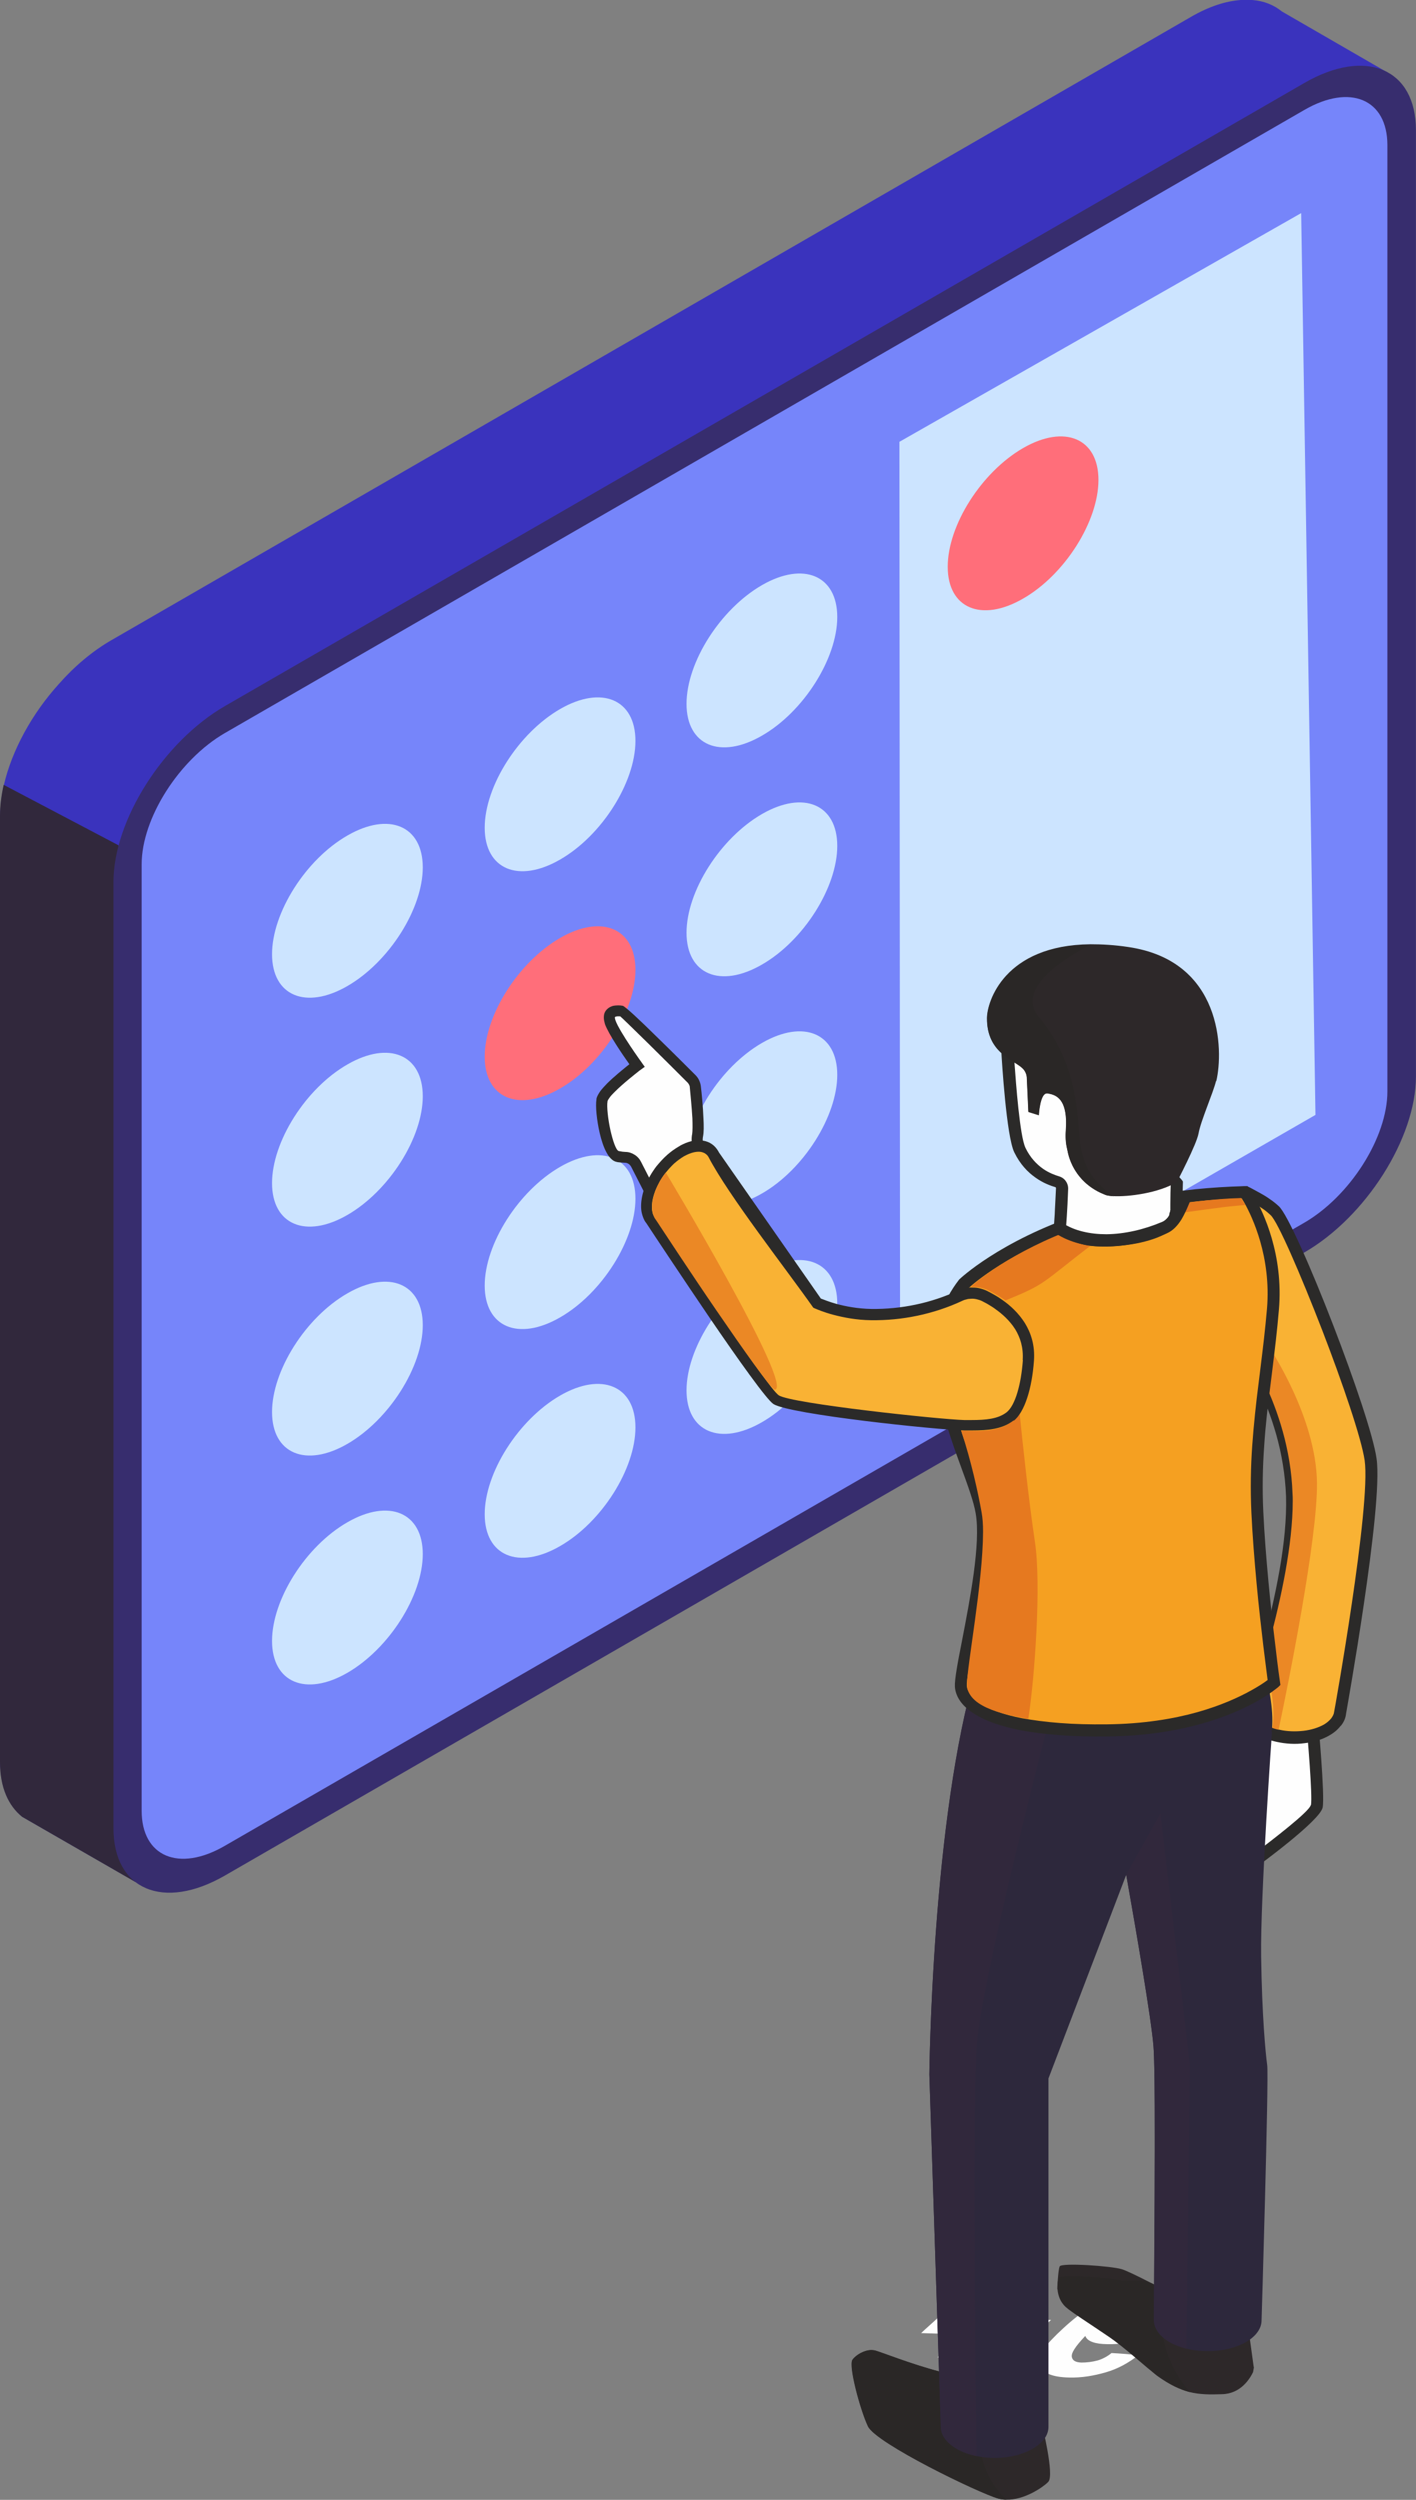 <svg width="255" height="450" viewBox="0 0 255 450" fill="none" xmlns="http://www.w3.org/2000/svg">
<rect x="0" y="0" width="255" height="450" fill="#808080" stroke="none"/>
<g clip-path="url(#clip0_2_532)">
<path d="M249.847 13.021L234.558 35.125V181.863C234.558 192.935 225.549 207.126 214.472 213.519L49.067 308.953L42.359 312.852L31.009 329.225L24.418 338.777L4.02 327.042C1.563 325.054 0.042 321.779 0.042 317.218V146.855C0.042 145.101 0.276 143.191 0.705 141.28C2.148 135.082 5.736 128.493 10.573 123.153C13.381 119.956 16.657 117.188 20.128 115.2L214.472 3.041C217.709 1.17 220.713 0.195 223.443 0H225.51C227.616 0.156 229.41 0.897 230.853 2.066L249.886 13.06L249.847 13.021Z" fill="#3A33BD"/>
<path d="M49.064 308.954L42.356 312.852L31.007 329.226L24.376 338.777L3.979 327.043C1.522 325.054 0 321.78 0 317.218V146.855C0 145.101 0.234 143.191 0.664 141.281L21.334 152.157L49.025 308.993L49.064 308.954Z" fill="#31283C"/>
<path d="M40.519 337.608C29.442 344.002 20.433 340.181 20.433 329.109V158.746C20.433 147.675 29.442 133.484 40.519 127.091L234.902 14.932C245.978 8.538 254.988 12.359 254.988 23.431V193.794C254.988 204.865 245.978 219.056 234.902 225.449L40.519 337.608Z" fill="#372D6E"/>
<path d="M234.87 220.108L40.487 332.267C32.218 337.062 25.51 334.216 25.51 325.951V155.588C25.51 147.323 32.218 136.759 40.487 131.963L234.87 19.805C243.138 15.009 249.847 17.855 249.847 26.12V196.483C249.847 204.748 243.138 215.313 234.87 220.108Z" fill="#7685FA"/>
<path d="M76.136 156.134C76.136 163.619 70.052 173.17 62.563 177.498C55.075 181.825 48.991 179.252 48.991 171.767C48.991 164.282 55.075 154.691 62.563 150.403C70.052 146.076 76.136 148.649 76.136 156.134Z" fill="#CCE4FF"/>
<path d="M76.136 197.341C76.136 204.826 70.052 214.377 62.563 218.704C55.075 223.032 48.991 220.459 48.991 212.974C48.991 205.488 55.075 195.898 62.563 191.61C70.052 187.283 76.136 189.856 76.136 197.341Z" fill="#CCE4FF"/>
<path d="M76.136 238.547C76.136 246.033 70.052 255.584 62.563 259.911C55.075 264.238 48.991 261.665 48.991 254.18C48.991 246.695 55.075 237.105 62.563 232.817C70.052 228.489 76.136 231.062 76.136 238.547Z" fill="#CCE4FF"/>
<path d="M76.136 279.754C76.136 287.239 70.052 296.791 62.563 301.118C55.075 305.445 48.991 302.872 48.991 295.387C48.991 287.902 55.075 278.312 62.563 274.024C70.052 269.696 76.136 272.269 76.136 279.754Z" fill="#CCE4FF"/>
<path d="M114.434 133.367C114.434 140.852 108.35 150.443 100.861 154.731C93.373 159.058 87.289 156.485 87.289 149C87.289 141.515 93.373 131.964 100.861 127.637C108.35 123.309 114.434 125.882 114.434 133.367Z" fill="#CCE4FF"/>
<path fill-rule="evenodd" clip-rule="evenodd" d="M161.973 79.53L234.321 38.362L236.895 200.694L162.09 243.733L161.973 79.53Z" fill="#CCE4FF"/>
<path d="M114.434 174.574C114.434 182.059 108.35 191.649 100.861 195.938C93.373 200.265 87.289 197.692 87.289 190.207C87.289 182.722 93.373 173.171 100.861 168.843C108.35 164.516 114.434 167.089 114.434 174.574Z" fill="#FF6E7A"/>
<path d="M197.815 86.391C197.815 93.876 191.731 103.466 184.242 107.754C176.754 112.082 170.67 109.509 170.67 102.024C170.67 94.539 176.754 84.987 184.242 80.66C191.731 76.333 197.815 78.906 197.815 86.391Z" fill="#FF6E7A"/>
<path d="M114.434 215.781C114.434 223.266 108.35 232.856 100.861 237.144C93.373 241.472 87.289 238.899 87.289 231.414C87.289 223.929 93.373 214.377 100.861 210.05C108.35 205.723 114.434 208.296 114.434 215.781Z" fill="#CCE4FF"/>
<path d="M114.434 256.949C114.434 264.434 108.35 274.024 100.861 278.312C93.373 282.64 87.289 280.067 87.289 272.582C87.289 265.097 93.373 255.545 100.861 251.218C108.35 246.891 114.434 249.464 114.434 256.949Z" fill="#CCE4FF"/>
<path d="M150.778 111.068C150.778 118.553 144.694 128.143 137.205 132.431C129.717 136.759 123.633 134.186 123.633 126.701C123.633 119.215 129.717 109.664 137.205 105.337C144.694 101.01 150.778 103.583 150.778 111.068Z" fill="#CCE4FF"/>
<path d="M150.778 152.274C150.778 159.76 144.694 169.35 137.205 173.638C129.717 177.965 123.633 175.392 123.633 167.907C123.633 160.422 129.717 150.871 137.205 146.544C144.694 142.216 150.778 144.789 150.778 152.274Z" fill="#CCE4FF"/>
<path d="M150.778 193.481C150.778 200.966 144.694 210.556 137.205 214.845C129.717 219.172 123.633 216.599 123.633 209.114C123.633 201.629 129.717 192.078 137.205 187.75C144.694 183.423 150.778 185.996 150.778 193.481Z" fill="#CCE4FF"/>
<path d="M150.778 234.649C150.778 242.134 144.694 251.724 137.205 256.013C129.717 260.34 123.633 257.767 123.633 250.282C123.633 242.797 129.717 233.246 137.205 228.918C144.694 224.591 150.778 227.164 150.778 234.649Z" fill="#CCE4FF"/>
<path d="M204.96 423.959C203.595 423.803 201.761 423.647 200.162 423.569C199.538 424.115 198.524 424.66 197.705 424.894C196.691 425.167 195.716 425.284 194.741 425.284C193.766 425.245 193.181 424.972 193.025 424.309C192.869 423.608 193.571 422.477 195.443 420.489C195.833 421.542 197.354 421.931 199.304 421.97C201.722 422.048 203.946 421.619 206.715 420.684C209.211 419.826 211.551 418.657 213.345 416.98C215.139 415.304 215.763 413.862 215.217 412.887C214.554 411.756 212.994 411.328 210.108 411.25C207.183 411.172 204.258 411.717 200.981 412.926C197.9 414.056 194.624 416.201 191.504 419.086C188.228 422.087 186.551 424.27 187.097 425.635C187.721 427.194 189.515 427.896 192.401 427.974C194.819 428.052 196.964 427.662 199.148 427.038C201.332 426.415 203.244 425.323 204.96 423.998V423.959ZM199.928 416.785C201.059 415.772 202.425 415.109 203.907 414.602C205.272 414.134 206.559 413.745 207.534 413.784C208.509 413.823 209.25 414.056 209.484 414.524C209.679 414.992 209.211 415.694 208.041 416.785C206.91 417.799 205.818 418.618 204.57 419.086C203.322 419.553 202.035 419.826 200.825 419.787C199.85 419.748 199.187 419.397 198.992 418.93C198.758 418.345 199.031 417.643 199.967 416.785H199.928ZM173.719 424.504C175.201 423.179 176.684 421.814 178.283 420.372C180.974 420.45 183.392 420.528 186.044 420.606C187.097 419.592 188.15 418.696 189.281 417.604C186.59 417.526 184.172 417.448 181.52 417.37C183.002 416.045 184.445 414.68 186.044 413.238C184.601 413.199 182.885 413.16 181.442 413.082C179.882 414.524 178.4 415.85 176.684 417.214C174.265 417.136 171.808 417.058 169.156 416.98C167.986 418.111 166.933 418.969 165.88 419.982C168.571 420.06 170.989 420.138 173.407 420.216C171.808 421.658 170.326 422.984 168.844 424.348C170.56 424.387 172.237 424.465 173.719 424.504Z" fill="#FEFEFE"/>
<path d="M188.813 446.726C187.799 447.779 184.367 450.079 181.169 449.962C180.701 449.962 180.233 449.884 179.765 449.767C176.215 448.754 157.69 439.787 156.286 436.746C154.882 433.745 152.737 425.792 153.517 424.778C154.258 423.765 156.169 422.751 157.573 423.141C158.938 423.492 170.326 428.053 174.967 427.819C175.825 427.78 176.8 428.014 177.815 428.482C182.3 430.47 187.604 436.279 187.604 436.279C187.604 436.279 189.944 445.557 188.774 446.765L188.813 446.726Z" fill="#2D2829"/>
<path d="M181.202 449.962C180.734 449.962 180.266 449.884 179.798 449.767C176.249 448.753 157.723 439.787 156.319 436.746C155.11 434.173 153.394 427.974 153.394 425.596C153.394 425.206 153.433 424.895 153.55 424.739C154.174 423.881 155.656 423.023 156.943 423.023C157.177 423.023 157.372 423.062 157.606 423.101C158.542 423.335 164.198 425.596 169.151 426.883L169.463 436.824C169.463 438.266 170.399 439.67 172.31 440.761C173.363 441.385 174.611 441.814 175.937 442.087C176.21 442.126 176.522 442.204 176.795 442.243L176.873 442.399C176.873 442.399 177.614 446.648 181.202 449.923V449.962Z" fill="#2A2726"/>
<path d="M225.817 426.103L225.661 427C225.115 428.131 223.477 430.899 220.084 430.977C217.9 431.054 216.067 431.054 214.195 430.587C212.44 430.119 210.607 429.261 208.383 427.663C206.277 426.142 203.118 420.841 199.764 418.54C196.449 416.279 190.404 412.069 190.404 412.069C190.404 412.069 190.521 408.677 190.833 407.976C191.145 407.274 200.154 407.898 202.026 408.482C203.625 408.95 210.646 412.693 212.83 413.862C213.22 414.057 213.454 414.213 213.454 414.213L224.686 418.19L225.778 426.103H225.817Z" fill="#2D2829"/>
<path d="M214.241 430.586C212.486 430.118 210.653 429.26 208.43 427.662C206.324 426.142 202.891 422.828 199.576 420.567C196.261 418.306 192.868 416.162 191.893 415.265C189.982 413.472 190.372 410.704 190.684 410.041C190.762 409.807 191.737 409.729 193.063 409.729C195.949 409.729 200.59 410.158 201.877 410.509C202.735 410.782 205.465 410.002 207.884 411.249C207.845 414.134 207.845 416.278 207.845 417.175C207.845 417.487 207.845 417.682 207.845 417.682C207.845 418.774 208.391 419.826 209.483 420.762C209.834 422.789 210.926 426.765 214.28 430.586H214.241Z" fill="#2A2726"/>
<path d="M237.095 325.172C236.705 327.082 225.862 335.035 225.862 335.035L224.887 332.969L221.689 326.38L229.099 307.2L234.716 308.135L236.315 309.734C236.315 309.734 237.563 323.222 237.134 325.133L237.095 325.172Z" fill="#FEFEFE"/>
<path d="M236.044 324.938C235.81 326.107 228.946 331.331 226.294 333.358L222.862 326.341L229.804 308.447L234.211 309.188L235.264 310.24C235.459 312.463 236.395 323.378 236.083 324.938H236.044ZM226.528 335.892C226.567 335.853 237.721 327.745 238.189 325.366C238.618 323.222 237.37 309.695 237.37 309.656L237.331 309.266L235.225 307.122L228.361 305.952L220.444 326.419L225.436 336.672L226.489 335.892H226.528Z" fill="#2B2A29"/>
<path d="M227.891 330.045C228.359 321.469 228.905 313.672 229.022 312.073C229.412 312.19 229.763 312.307 230.153 312.385C231.128 312.619 232.142 312.697 233.156 312.697C233.585 312.697 234.053 312.658 234.482 312.619L233.975 324.081L227.852 329.967L227.891 330.045Z" fill="#FEFEFE"/>
<path d="M241.347 308.291C241.191 309.383 240.411 310.513 238.968 311.332C236.589 312.696 233.118 313.047 230.193 312.385C229.179 312.151 228.243 311.8 227.424 311.332C225.825 310.396 225.045 309.227 225.045 308.018L225.084 307.589L225.396 306.654C225.513 306.264 225.669 305.835 225.825 305.25C226.488 303.223 227.502 299.948 228.555 296.089C230.7 288.097 233.001 277.454 232.728 269.229C232.455 261.003 229.92 253.908 227.697 249.151C225.825 245.214 224.148 242.875 224.148 242.875V214.572C224.304 214.611 225.279 214.962 226.566 215.703C227.463 216.248 228.516 216.95 229.569 217.886C232.299 220.381 245.637 254.297 246.808 262.679C248.017 271.022 241.308 308.291 241.308 308.291H241.347Z" fill="#F9B234"/>
<path d="M240.254 308.175C240.215 308.565 240.02 308.916 239.747 309.305C239.435 309.695 239.006 310.085 238.421 310.436C237.368 311.021 236.081 311.411 234.716 311.567C233.273 311.722 231.791 311.683 230.426 311.372C229.958 311.255 229.529 311.138 229.1 310.982C228.71 310.826 228.32 310.631 227.969 310.436C227.306 310.046 226.838 309.656 226.526 309.227C226.253 308.838 226.136 308.448 226.097 308.097L226.136 307.824C226.37 307.122 226.682 306.343 226.877 305.641C227.228 304.549 227.696 303.068 228.242 301.236C228.671 299.754 229.139 298.117 229.607 296.44C230.699 292.425 231.791 287.747 232.61 282.991C233.429 278.235 233.936 273.44 233.819 269.268C233.663 265.058 232.961 261.12 231.986 257.651C231.011 254.181 229.802 251.179 228.671 248.762C227.111 245.487 225.707 243.343 225.239 242.603V216.288L226.019 216.717C226.448 216.951 226.916 217.263 227.384 217.574C227.852 217.886 228.32 218.276 228.827 218.744C230.114 219.914 234.209 229.387 238.109 239.445C241.775 248.957 245.168 258.898 245.753 262.875C246.924 271.061 240.293 308.058 240.254 308.175V308.214V308.175ZM241.463 310.67C242.009 310.007 242.321 309.266 242.399 308.526C242.399 308.409 249.147 271.1 247.899 262.563C247.314 258.43 243.842 248.294 240.137 238.665C236.159 228.334 231.83 218.549 230.309 217.146C229.763 216.639 229.217 216.21 228.632 215.82C228.086 215.43 227.579 215.118 227.072 214.846C226.721 214.651 224.888 213.637 224.654 213.559L222.86 213.598L222.977 243.304L223.172 243.577C223.172 243.577 224.81 245.877 226.643 249.737C227.735 252.037 228.905 254.961 229.841 258.274C230.777 261.588 231.44 265.331 231.596 269.346C231.713 273.362 231.245 278.001 230.426 282.64C229.607 287.279 228.515 291.918 227.462 295.895C226.994 297.649 226.526 299.247 226.136 300.651C225.629 302.366 225.161 303.848 224.771 304.978C224.654 305.641 224.225 306.732 223.952 307.434L223.913 308.097C223.913 308.955 224.186 309.773 224.732 310.553C225.2 311.216 225.902 311.839 226.838 312.385C227.306 312.658 227.813 312.892 228.32 313.087C228.827 313.282 229.373 313.438 229.919 313.555C231.518 313.906 233.273 314.023 234.95 313.789C236.588 313.594 238.187 313.126 239.474 312.346C240.293 311.878 240.956 311.294 241.424 310.67H241.463Z" fill="#2B2A29"/>
<path d="M230.267 311.372C229.877 311.294 229.526 311.177 229.136 311.06C229.136 310.865 229.175 310.748 229.175 310.748C229.526 308.487 229.214 305.524 228.629 302.678C229.214 302.249 229.526 301.976 229.526 301.976C229.526 301.976 229.136 299.325 228.668 295.31C230.657 287.864 232.802 278.118 232.802 270.204C232.802 269.736 232.802 269.307 232.763 268.839C232.49 260.73 229.994 253.752 227.81 249.074C228.083 246.891 228.356 244.747 228.59 242.564C228.785 242.875 237.014 255.117 237.17 266.929C237.287 277.026 231.944 303.341 230.267 311.333V311.372Z" fill="#EB8825"/>
<path d="M229.062 311.8C229.062 311.8 226.956 341.389 227.112 352.149C227.268 362.908 227.892 369.419 228.204 371.758C228.516 374.136 227.19 417.682 227.19 417.682C227.19 419.085 226.254 420.528 224.343 421.619C221.457 423.257 217.245 423.647 213.696 422.789C212.604 422.516 211.55 422.126 210.653 421.619C208.781 420.528 207.806 419.085 207.806 417.682C207.728 417.682 208.235 375.267 207.728 368.444C207.377 363.649 204.491 346.925 202.814 337.491L188.813 374.136V436.862C188.813 438.305 187.877 439.708 185.966 440.8C183.235 442.398 179.296 442.827 175.903 442.125C174.577 441.852 173.329 441.424 172.276 440.8C170.404 439.708 169.429 438.305 169.429 436.862L167.362 373.434C167.362 373.434 167.791 327.355 175.825 300.455L185.888 298.974L225.474 293.165C225.474 293.165 229.998 305.25 228.984 311.8H229.062Z" fill="#2D283C"/>
<path d="M213.696 422.789C212.604 422.517 211.551 422.127 210.654 421.62C210.185 421.347 209.795 421.074 209.444 420.762C208.352 419.827 207.806 418.735 207.806 417.682C207.806 417.682 207.806 417.526 207.806 417.176C207.806 414.174 207.962 397.878 207.962 384.779C207.962 384.74 207.962 384.74 207.962 384.701C207.962 384.662 207.962 384.662 207.962 384.623C207.962 377.138 207.923 370.706 207.728 368.406C207.377 363.611 204.491 346.886 202.814 337.452L208.976 326.419L214.281 371.719L213.657 422.75L213.696 422.789Z" fill="#31283C"/>
<path d="M175.903 442.126C174.577 441.853 173.329 441.425 172.276 440.801C170.404 439.709 169.429 438.306 169.429 436.863L167.362 373.435C167.362 373.435 167.752 333.437 174.304 306.226C175.825 307.824 178.75 309.345 183.859 310.358C185.263 310.631 186.824 310.865 188.54 311.06C186.161 320.338 176.839 356.906 175.942 367.821C175.123 378.074 175.63 425.207 175.864 442.165L175.903 442.126Z" fill="#31283C"/>
<path d="M126.717 209.777L120.516 221.278L119.502 219.29L114.549 209.583C114.159 208.842 113.457 208.374 112.599 208.335C112.248 208.335 111.819 208.296 111.273 208.179C109.284 207.867 108.035 199.914 108.425 198.004C108.542 197.419 109.167 196.601 110.025 195.743C111.624 194.106 113.964 192.312 114.588 191.884L114.744 191.767C114.744 191.767 110.688 186.192 109.908 183.97C109.674 183.307 109.713 182.878 109.908 182.566C110.298 181.825 111.507 181.903 111.936 181.981C112.482 182.098 122.076 191.689 124.572 194.184C124.962 194.573 125.196 195.08 125.235 195.626C125.469 197.653 125.937 202.838 125.625 204.359C125.196 206.308 126.522 209.583 126.717 209.739V209.777Z" fill="#FEFEFE"/>
<path d="M125.626 209.699L120.556 219.133L115.447 209.153C115.174 208.607 114.784 208.178 114.277 207.867C113.809 207.555 113.224 207.36 112.639 207.36L112.132 207.321L111.43 207.204C110.923 207.048 110.377 205.372 109.948 203.539C109.48 201.434 109.246 199.173 109.402 198.276V198.237C109.441 198.081 109.558 197.887 109.753 197.614C109.987 197.263 110.338 196.912 110.728 196.522C112.288 194.963 114.511 193.247 115.135 192.741C115.447 192.507 115.798 192.273 116.11 192.039L115.525 191.22C115.525 191.22 111.586 185.762 110.845 183.696C110.767 183.501 110.728 183.306 110.728 183.189V183.111L110.767 183.072C110.767 183.033 110.845 183.033 110.923 182.994C111.196 182.916 111.508 182.955 111.703 182.955C111.82 183.033 114.199 185.333 116.812 187.906C119.581 190.635 122.584 193.637 123.832 194.885C123.949 195.002 124.027 195.158 124.105 195.275C124.183 195.43 124.222 195.547 124.222 195.703C124.339 196.951 124.573 199.329 124.69 201.317C124.729 202.526 124.729 203.617 124.651 204.124C124.456 204.982 124.573 206.034 124.768 207.009C124.963 207.984 125.314 208.919 125.665 209.582L125.626 209.699ZM121.414 221.745L128.044 209.426L127.264 208.919C127.225 208.919 126.952 207.906 126.718 206.697C126.562 205.956 126.484 205.177 126.601 204.592C126.757 203.89 126.757 202.643 126.679 201.278C126.601 199.212 126.367 196.795 126.211 195.547C126.172 195.158 126.055 194.807 125.899 194.456C125.743 194.105 125.509 193.793 125.236 193.52C123.988 192.273 120.946 189.232 118.177 186.542C115.291 183.696 112.6 181.162 112.132 181.045H112.093C111.742 180.967 111.001 180.928 110.338 181.084C109.831 181.24 109.324 181.552 109.012 182.059C108.817 182.371 108.739 182.721 108.739 183.189C108.739 183.501 108.817 183.891 108.934 184.32C109.558 186.113 112.171 189.934 113.341 191.571C112.366 192.351 110.611 193.754 109.285 195.08C108.856 195.547 108.427 195.976 108.115 196.405C107.764 196.912 107.491 197.38 107.413 197.809V197.925C107.218 199.056 107.452 201.629 107.998 203.968C108.583 206.502 109.597 208.88 111.04 209.153C111.274 209.231 111.625 209.231 111.898 209.27L112.561 209.309C112.795 209.309 112.99 209.387 113.185 209.504C113.38 209.621 113.536 209.816 113.653 210.011C115.915 214.455 118.216 218.899 120.478 223.343L121.375 221.667L121.414 221.745Z" fill="#2B2A29"/>
<path d="M229.407 302.872C229.407 302.872 228.237 303.925 225.818 305.25C221.372 307.745 212.675 311.332 199.375 311.449C192.784 311.527 187.714 311.059 183.853 310.318C175.78 308.72 173.127 305.796 172.971 303.496C172.776 300.143 178.198 280.729 176.716 272.152C176.131 268.839 173.985 263.888 172.152 258.313C171.645 256.715 171.138 255.038 170.709 253.323C169.344 247.904 168.759 242.212 170.397 236.949C171.06 234.883 172.074 232.856 173.517 230.985C173.517 230.985 180.499 224.318 194.929 219.484C198.556 218.237 202.613 217.145 207.176 216.287C212.207 215.313 217.823 214.689 224.024 214.533C224.102 214.65 224.375 215.079 224.804 215.781C226.403 218.588 229.914 225.956 229.095 235.585C228.705 240.302 228.119 244.707 227.573 249.113C226.676 256.403 225.896 263.654 226.286 272.113C226.676 280.339 227.69 289.812 228.432 296.05C228.939 300.143 229.329 302.833 229.329 302.833L229.407 302.872Z" fill="#F5A021"/>
<path d="M228.243 302.444C227.736 302.834 226.761 303.497 225.278 304.315C223.094 305.524 219.896 307.005 215.606 308.214C211.277 309.422 205.895 310.319 199.381 310.397C196.261 310.436 193.453 310.358 190.957 310.163C188.305 309.968 186.043 309.656 184.093 309.305C180.622 308.643 178.243 307.707 176.644 306.694C174.889 305.602 174.187 304.432 174.109 303.497C174.031 302.483 174.616 299.481 175.357 295.7C176.8 288.254 178.828 277.845 177.853 272.036C177.463 269.775 176.41 266.89 175.201 263.615C174.577 261.9 173.914 260.029 173.25 258.041C172.977 257.222 172.743 256.403 172.509 255.624C172.275 254.805 172.041 253.986 171.846 253.168C171.183 250.517 170.715 247.788 170.598 245.137C170.481 242.486 170.754 239.874 171.534 237.379C171.846 236.404 172.236 235.43 172.743 234.494C173.212 233.558 173.797 232.701 174.46 231.843C175.084 231.258 181.87 225.177 195.403 220.615C197.197 219.992 199.108 219.446 201.098 218.9C203.126 218.354 205.271 217.886 207.494 217.458C210.068 216.951 212.798 216.561 215.645 216.249C218.18 215.976 220.832 215.82 223.601 215.703L224.03 216.405C224.81 217.769 226.02 220.226 226.956 223.5C227.892 226.775 228.555 230.907 228.165 235.585C227.853 239.25 227.424 242.759 226.995 246.228L226.644 249.074C226.176 252.739 225.785 256.364 225.512 260.185C225.239 264.005 225.161 267.982 225.356 272.27C225.551 276.402 225.903 280.847 226.293 285.018C226.683 289.306 227.151 293.205 227.502 296.246C227.853 299.169 228.165 301.392 228.282 302.444H228.243ZM226.332 306.265C228.867 304.861 230.154 303.692 230.193 303.692L230.583 303.302L230.505 302.756C230.505 302.756 230.115 300.144 229.647 296.012C229.257 292.854 228.828 288.916 228.438 284.823C228.048 280.652 227.697 276.246 227.502 272.153C227.307 267.982 227.385 264.083 227.658 260.341C227.892 256.598 228.321 252.973 228.789 249.347L229.14 246.501C229.569 243.032 229.998 239.484 230.31 235.78C230.739 230.79 230.037 226.424 229.023 222.915C228.009 219.407 226.683 216.795 225.863 215.352L225.395 214.573L225.005 213.988L224.654 213.52H224.069C221.027 213.598 218.102 213.793 215.333 214.066C212.408 214.378 209.6 214.768 207.026 215.274C204.725 215.703 202.541 216.21 200.474 216.756C198.406 217.302 196.456 217.886 194.623 218.51C179.959 223.422 172.821 230.245 172.821 230.245L172.704 230.362C171.924 231.375 171.261 232.389 170.715 233.441C170.169 234.494 169.74 235.585 169.389 236.677C168.531 239.406 168.258 242.291 168.375 245.176C168.492 248.022 168.999 250.867 169.701 253.635C169.896 254.493 170.13 255.351 170.403 256.208C170.676 257.105 170.91 257.924 171.183 258.703C171.807 260.614 172.509 262.563 173.173 264.356C174.343 267.553 175.357 270.36 175.708 272.426C176.644 277.845 174.655 288.02 173.25 295.31C172.47 299.247 171.885 302.366 171.963 303.653C172.08 305.251 173.055 307.044 175.552 308.565C177.346 309.695 179.998 310.709 183.742 311.45C185.77 311.839 188.149 312.151 190.879 312.346C193.375 312.541 196.222 312.619 199.459 312.58C206.207 312.502 211.784 311.567 216.269 310.319C220.754 309.072 224.108 307.512 226.41 306.226L226.332 306.265Z" fill="#2B2A29"/>
<path d="M185.186 309.422C181.988 308.798 174.46 307.667 174.148 303.418C174.148 303.34 174.148 303.262 174.148 303.184C174.148 299.753 176.995 285.017 177.034 275.739C177.034 274.413 176.956 273.244 176.761 272.191C176.176 268.878 174.928 263.108 173.095 257.533C177.073 257.65 180.935 257.923 183.626 254.492C184.094 259.092 185.225 269.891 186.356 277.415C187.565 285.251 186.317 302.132 185.186 309.383V309.422Z" fill="#E6791F"/>
<path d="M181.047 234.064C179.955 233.324 178.902 232.739 178.005 232.271C177.147 231.842 176.172 231.647 175.236 231.647C175.119 231.647 175.002 231.647 174.846 231.647C174.846 231.647 180.462 226.267 192.045 221.706C192.24 221.745 194.073 223.032 196.765 223.655C196.843 223.694 196.96 223.694 197.038 223.733C187.209 231.257 188.574 231.023 181.047 234.103V234.064Z" fill="#E6791F"/>
<path d="M211.776 218.432C211.776 218.354 211.776 218.237 211.776 218.159C211.776 217.73 211.776 217.262 211.776 216.794C215.559 216.249 219.109 215.781 223.477 215.664C223.555 215.781 223.828 216.21 224.257 216.911L222.931 217.028C219.265 217.34 214.857 218.081 211.737 218.432H211.776Z" fill="#E6791F"/>
<path d="M211.937 212.779C211.898 214.066 211.859 215.547 211.859 216.95C211.859 218.705 211.82 218.315 211.82 217.925C211.781 218.549 211.547 219.952 209.753 220.966C206.165 222.954 201.563 223.383 197.78 223.305C196.961 223.305 196.22 223.188 195.518 223.032C192.826 222.447 190.993 221.122 190.798 221.083C190.876 220.693 191.032 218.432 191.227 213.91C191.266 213.364 190.915 212.818 190.369 212.662C188.731 212.155 185.533 210.947 183.622 206.931C182.257 204.086 181.438 189.622 181.438 189.427C181.438 189.193 181.711 189.271 182.218 189.505C182.92 189.856 183.973 190.558 185.377 191.494L186.079 192C194.62 198.082 211.937 212.311 211.937 212.779Z" fill="#FEFEFE"/>
<path d="M210.84 212.779C210.801 213.987 210.762 215.391 210.762 216.755V217.886H210.723V218.081C210.606 218.315 210.567 218.509 210.567 218.704L210.489 218.86C210.294 219.25 209.904 219.679 209.241 220.069C207.759 220.887 206.043 221.433 204.327 221.784C202.104 222.213 199.842 222.33 197.814 222.291C197.463 222.291 197.112 222.252 196.761 222.213C196.41 222.174 196.098 222.096 195.786 222.057C194.07 221.667 192.705 220.965 192.003 220.576L192.12 218.86C192.198 217.73 192.276 216.17 192.354 214.104C192.393 213.597 192.237 213.052 191.964 212.662C191.691 212.233 191.262 211.921 190.755 211.765C190.013 211.531 188.882 211.141 187.79 210.362C186.698 209.582 185.528 208.412 184.67 206.619C183.656 204.514 182.954 195.002 182.681 191.181L182.993 191.376C183.461 191.649 184.046 192.078 184.787 192.585L185.489 193.091C189.272 195.781 194.772 200.07 199.764 204.085C205.77 208.88 210.918 212.974 210.918 212.974L210.84 212.779ZM212.946 216.755C212.946 215.43 212.985 214.026 213.024 212.779V212.74C213.024 212.194 207.486 207.282 201.051 202.136C196.059 198.12 190.52 193.793 186.698 191.064L185.957 190.557C185.294 190.09 184.67 189.7 184.085 189.31C183.539 188.959 183.032 188.686 182.681 188.491C182.291 188.296 181.979 188.179 181.745 188.179C180.731 188.062 180.263 188.491 180.341 189.505V189.583C180.419 190.947 181.238 204.475 182.642 207.399C183.695 209.582 185.099 211.024 186.503 211.999C187.868 212.974 189.194 213.441 190.091 213.714L190.13 213.753L190.169 213.87C190.091 215.858 189.974 217.418 189.935 218.626C189.857 219.991 189.779 220.732 189.779 220.926L189.584 222.018L190.716 222.174C190.677 222.174 190.637 222.174 190.677 222.213C191.418 222.642 193.095 223.577 195.318 224.084C195.708 224.162 196.098 224.24 196.527 224.279C196.917 224.318 197.346 224.357 197.814 224.357C199.998 224.396 202.416 224.279 204.756 223.811C206.706 223.421 208.617 222.837 210.333 221.862C211.464 221.238 212.088 220.459 212.478 219.757C212.634 219.484 212.712 219.211 212.79 218.977C212.868 218.86 212.907 218.743 212.946 218.587C213.024 218.47 213.024 216.833 213.024 216.755H212.946ZM190.638 222.135C190.677 222.135 190.638 222.135 190.638 222.135V222.135Z" fill="#2B2A29"/>
<path d="M218.997 194.573C218.451 196.795 216.228 201.785 215.838 204.046C215.487 205.996 211.938 212.779 211.938 212.779C208.662 214.767 203.202 215.469 200.433 215.313C199.809 215.274 199.302 215.196 199.029 215.079L198.21 214.728C195.246 213.364 193.061 210.752 192.32 207.555L192.164 206.814C191.891 205.723 191.852 204.592 191.93 203.462C191.969 202.877 192.008 202.214 191.969 201.473C191.774 197.614 190.019 197.029 188.654 196.795C187.289 196.483 187.055 200.694 187.055 200.694L185.183 200.109L184.91 194.105C184.91 193.482 184.676 192.897 184.286 192.429C182.843 190.753 177.695 189.7 177.734 183.268C177.734 180.344 180.854 170.13 196.377 169.974C198.444 169.974 200.706 170.091 203.241 170.481C220.089 172.976 220.362 188.998 219.036 194.612L218.997 194.573Z" fill="#2D2829"/>
<path d="M200.466 215.313C199.842 215.274 199.335 215.196 199.062 215.079L198.243 214.728C197.268 214.26 196.371 213.676 195.551 212.974C193.991 211.57 192.86 209.699 192.353 207.594L192.197 206.853C192.002 206.073 191.924 205.255 191.924 204.436C191.924 204.124 191.924 203.812 191.963 203.501C192.002 203.111 192.002 202.682 192.002 202.253C192.002 202.019 192.002 201.785 192.002 201.512C191.807 197.653 190.052 197.068 188.687 196.834C188.648 196.834 188.609 196.834 188.531 196.834C187.283 196.834 187.088 200.772 187.088 200.772L185.216 200.187L184.943 194.183C184.943 193.559 184.709 192.975 184.319 192.507C182.876 190.83 177.728 189.778 177.767 183.345C177.767 180.422 180.887 170.208 196.41 170.052C191.495 172.586 182.876 178.005 187.088 183.073C192.86 190.012 193.874 197.224 194.342 203.968C194.849 211.025 197.541 212.974 200.505 215.391L200.466 215.313Z" fill="#2A2726"/>
<path d="M185.22 244.864C184.557 254.22 180.501 255.975 174.923 255.975C174.572 255.975 174.143 255.975 173.636 255.975C166.031 255.78 142.045 253.48 139.783 251.998C137.521 250.556 119.658 223.461 117.201 219.758L116.928 219.329C116.616 218.744 116.46 218.042 116.46 217.185C116.46 215.08 117.474 212.663 119.034 210.596C120.087 209.232 121.374 208.062 122.739 207.283C125.431 205.723 127.771 206.113 128.629 208.023L147.193 234.611C147.934 234.923 151.835 236.638 156.944 236.677C162.482 236.755 167.981 235.586 173.012 233.246C173.597 232.974 174.221 232.818 174.845 232.779C175.703 232.74 176.6 232.896 177.42 233.285C178.161 233.636 179.019 234.143 179.916 234.728C182.724 236.677 185.61 239.874 185.259 244.864H185.22Z" fill="#F9B234"/>
<path d="M184.21 244.786C183.898 249.152 182.845 252.972 181.285 254.22C179.725 255.428 177.541 255.623 174.928 255.623H173.641C169.233 255.506 142.556 252.66 140.255 251.179C139.241 250.555 134.327 243.499 129.335 236.17C124.226 228.646 119.195 221.044 117.986 219.212L117.713 218.822C117.596 218.627 117.518 218.393 117.479 218.12C117.401 217.847 117.401 217.535 117.401 217.184C117.401 216.288 117.635 215.313 118.025 214.3C118.454 213.247 119.039 212.155 119.78 211.22C120.287 210.596 120.833 209.972 121.418 209.426C122.003 208.92 122.588 208.491 123.173 208.14L123.797 207.828C124.733 207.399 125.591 207.243 126.254 207.36C126.839 207.477 127.307 207.789 127.58 208.257C131.207 215.235 141.464 228.295 146.457 235.39L146.691 235.507C147.081 235.663 148.29 236.209 150.084 236.677C151.839 237.145 154.179 237.612 156.831 237.651C159.678 237.69 162.486 237.417 165.255 236.833C168.024 236.248 170.755 235.351 173.329 234.143C173.563 234.026 173.797 233.948 174.031 233.909C174.265 233.831 174.538 233.792 174.811 233.792C175.162 233.753 175.513 233.792 175.864 233.87C176.215 233.948 176.566 234.065 176.878 234.221C177.229 234.416 177.658 234.611 178.087 234.883C178.477 235.117 178.867 235.351 179.218 235.624C180.505 236.521 181.831 237.729 182.806 239.25C183.742 240.77 184.327 242.602 184.171 244.864L184.21 244.786ZM182.533 255.779C184.522 254.22 185.848 249.932 186.199 244.941C186.394 242.213 185.692 239.99 184.561 238.158C183.43 236.365 181.909 234.961 180.427 233.948C179.998 233.636 179.569 233.363 179.14 233.129C178.672 232.856 178.243 232.622 177.775 232.388C177.307 232.154 176.8 231.999 176.293 231.882C175.786 231.765 175.24 231.765 174.733 231.765C174.343 231.804 173.992 231.843 173.641 231.921C173.29 231.999 172.9 232.154 172.549 232.31C170.092 233.441 167.517 234.299 164.904 234.844C162.291 235.39 159.6 235.663 156.909 235.624C154.452 235.585 152.307 235.156 150.669 234.727C149.304 234.338 148.329 233.948 147.822 233.753L129.491 207.477L129.335 207.204C128.75 206.191 127.814 205.528 126.644 205.333C125.591 205.138 124.343 205.333 123.017 205.957C122.744 206.074 122.471 206.23 122.237 206.386C121.496 206.814 120.794 207.321 120.131 207.906C119.429 208.53 118.805 209.232 118.22 209.933C117.362 211.064 116.659 212.272 116.191 213.52C115.723 214.728 115.45 215.976 115.45 217.106C115.45 217.574 115.489 218.042 115.606 218.471C115.723 218.939 115.879 219.329 116.074 219.718C116.152 219.874 116.308 220.069 116.425 220.225C117.674 222.135 122.822 229.893 127.775 237.184C132.884 244.669 138.032 251.92 139.28 252.738C142.205 254.61 168.726 257.378 173.68 257.495H175.006C177.97 257.495 180.544 257.261 182.572 255.662L182.533 255.779Z" fill="#2B2A29"/>
<path d="M139.512 250.166C138.459 249.503 133.779 242.836 129.02 235.897C124.184 228.841 119.348 221.434 118.178 219.68L117.905 219.29C117.593 218.744 117.437 218.081 117.437 217.262C117.437 215.274 118.412 212.974 119.894 211.064C119.894 211.064 143.178 249.776 139.512 250.166Z" fill="#EB8825"/>
<path d="M214.238 216.444C214.472 215.898 214.199 215.235 213.614 215.002C213.068 214.768 212.405 215.04 212.171 215.625C211.82 216.483 211.43 217.458 210.923 218.315C210.455 219.056 209.948 219.68 209.285 219.953C205.97 221.356 202.498 222.136 199.261 222.175C196.258 222.175 193.528 221.551 191.344 220.186C190.837 219.875 190.174 220.031 189.823 220.537C189.511 221.044 189.667 221.707 190.174 222.058C192.709 223.695 195.868 224.436 199.261 224.397C202.771 224.358 206.555 223.539 210.104 222.019C211.235 221.551 212.093 220.576 212.756 219.524C213.341 218.549 213.809 217.458 214.199 216.522L214.238 216.444Z" fill="#2B2A29"/>
</g>
<defs>
<clipPath id="clip0_2_532">
<rect width="254.958" height="450" fill="white"/>
</clipPath>
</defs>
</svg>
